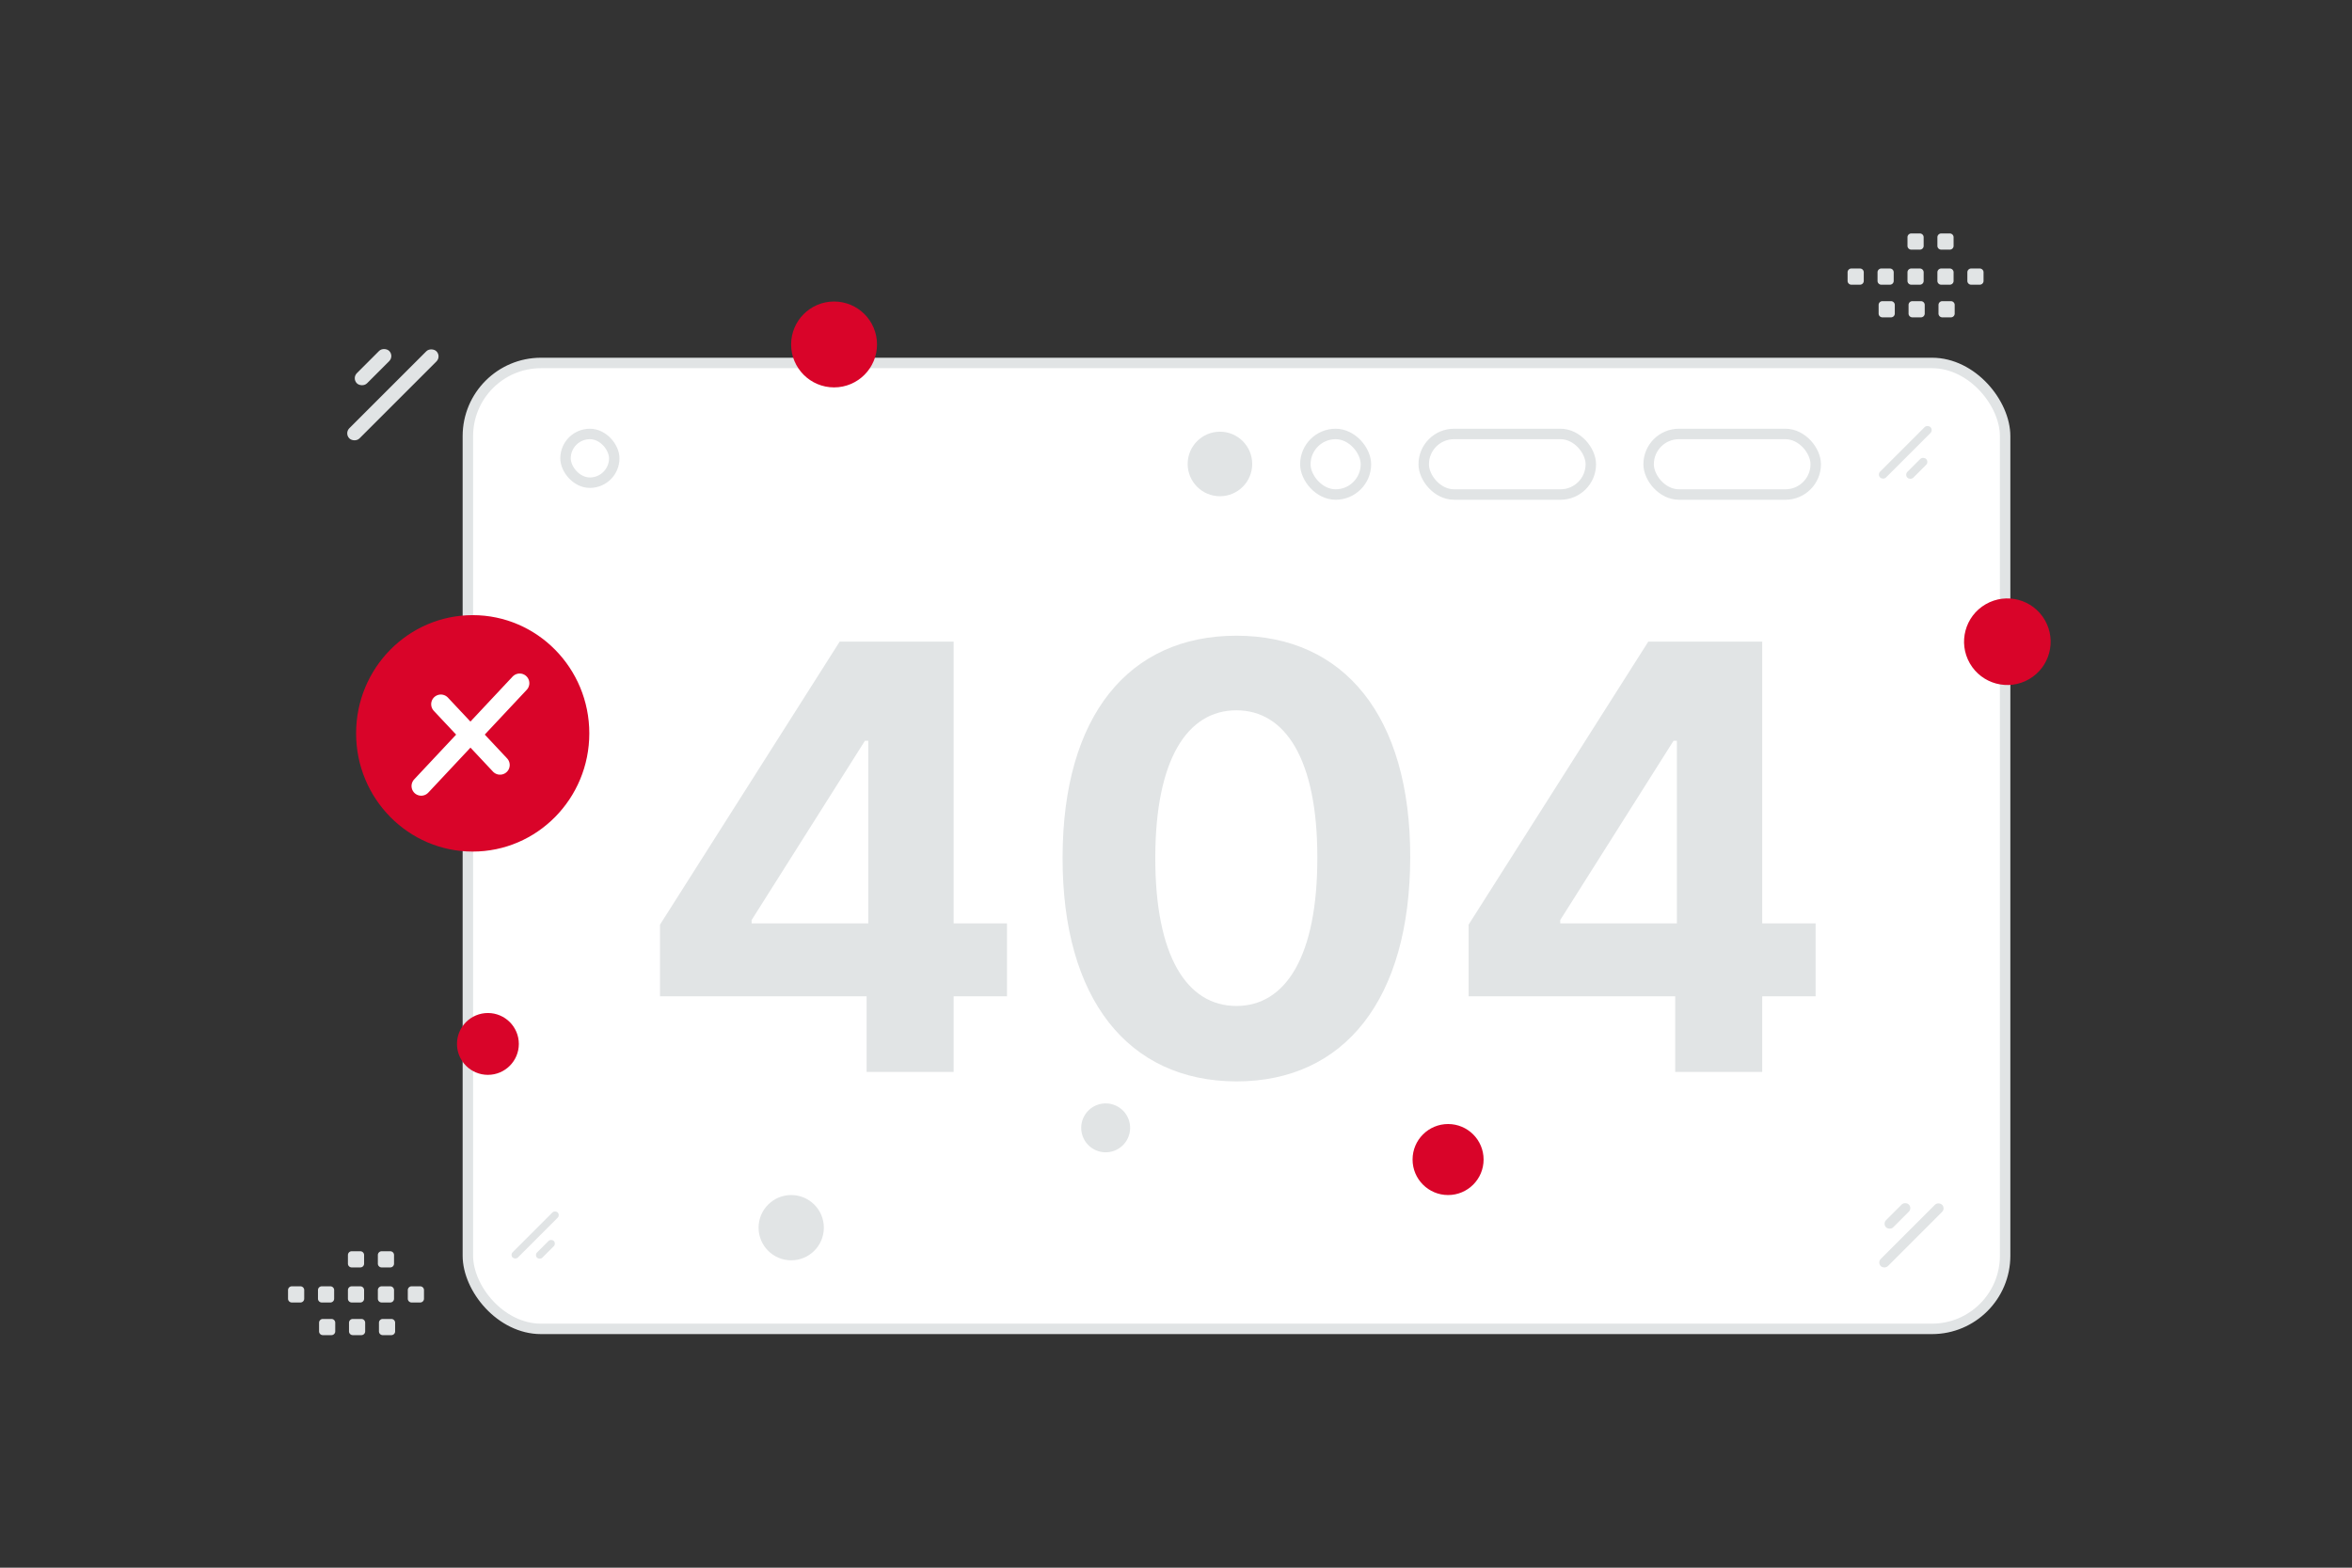 <svg width="900" height="600" viewBox="0 0 900 600" fill="none" xmlns="http://www.w3.org/2000/svg">
    <rect x="0" y="0" width="900" height="600" fill="#333333" stroke="none"/>
    <path fill="transparent" d="M0 0h900v600H0z"/>
    <rect x="179.031" y="138.913" width="588.237" height="369.687" rx="28" fill="#fff" stroke="#E1E4E5"
          stroke-width="4"/>
    <rect x="630.851" y="166.091" width="63.943" height="23.177" rx="11.589" fill="#fff" stroke="#E1E4E5"
          stroke-width="4"/>
    <rect x="544.79" y="166.091" width="63.943" height="23.177" rx="11.589" fill="#fff" stroke="#E1E4E5"
          stroke-width="4"/>
    <rect x="499.495" y="166.091" width="23.177" height="23.177" rx="11.589" fill="#fff" stroke="#E1E4E5"
          stroke-width="4"/>
    <path d="M252.553 381.315h79.058v28.953h33.296v-28.953h20.428v-27.908h-20.428v-107.85h-43.591L252.553 353.89v27.425zm79.701-27.908h-44.636v-1.287l43.349-68.602h1.287v69.889zm140.864 60.48c41.419 0 66.431-31.527 66.512-85.814.08-53.884-25.254-84.768-66.512-84.768-41.338 0-66.431 30.803-66.511 84.768-.161 54.126 25.012 85.733 66.511 85.814zm0-28.873c-18.899 0-31.124-18.98-31.044-56.941.081-37.397 12.225-56.217 31.044-56.217 18.739 0 30.964 18.82 30.964 56.217.08 37.961-12.144 56.941-30.964 56.941zm88.85-3.699h79.058v28.953h33.296v-28.953h20.428v-27.908h-20.428v-107.85h-43.591L561.968 353.89v27.425zm79.701-27.908h-44.636v-1.287l43.349-68.602h1.287v69.889z"
          fill="#E1E4E5"/>
    <rect x="216.399" y="166.091" width="18.648" height="18.648" rx="9.324" fill="#fff" stroke="#E1E4E5"
          stroke-width="4"/>
    <circle r="11.833" transform="matrix(1 0 0 -1 186.698 399.545)" fill="#D90429"/>
    <circle r="16.569" transform="scale(-1 1) rotate(30 -842.37 -1310.527)" fill="#D90429"/>
    <circle r="12.349" transform="matrix(-1 0 0 1 466.813 177.572)" fill="#E1E4E5"/>
    <circle cx="319.16" cy="131.833" r="16.435" fill="#D90429"/>
    <circle cx="554.114" cy="443.789" transform="rotate(180 554.114 443.789)" fill="#D90429" r="13.589"/>
    <circle r="12.49" transform="matrix(-1 0 0 1 302.76 469.868)" fill="#E1E4E5"/>
    <circle r="9.36" transform="scale(1 -1) rotate(-30 -593.95 -1005.323)" fill="#E1E4E5"/>
    <rect x="718.31" y="181.625" width="27.252" height="3.175" rx="1.588" transform="rotate(-45 718.31 181.625)"
          fill="#E1E4E5"/>
    <rect x="728.759" y="181.7" width="10.119" height="3.175" rx="1.588" transform="rotate(-45 728.759 181.7)"
          fill="#E1E4E5"/>
    <rect x="195.148" y="480.282" width="24.384" height="2.841" rx="1.42" transform="rotate(-45 195.148 480.282)"
          fill="#E1E4E5"/>
    <rect x="204.497" y="480.348" width="9.054" height="2.841" rx="1.42" transform="rotate(-45 204.497 480.348)"
          fill="#E1E4E5"/>
    <rect x="168.95" y="136.396" width="47.139" height="5.492" rx="2.746" transform="rotate(135 168.95 136.396)"
          fill="#E1E4E5"/>
    <rect x="150.878" y="136.267" width="17.503" height="5.492" rx="2.746" transform="rotate(135 150.878 136.267)"
          fill="#E1E4E5"/>
    <rect x="744.509" y="462.467" width="33.185" height="3.866" rx="1.933" transform="rotate(135 744.509 462.467)"
          fill="#E1E4E5"/>
    <rect x="731.786" y="462.377" width="12.322" height="3.866" rx="1.933" transform="rotate(135 731.786 462.377)"
          fill="#E1E4E5"/>
    <path fill-rule="evenodd" clip-rule="evenodd"
          d="M708.429 102.773h3.304c.799 0 1.442.65 1.442 1.442v3.304c0 .799-.65 1.442-1.442 1.442h-3.304c-.792 0-1.442-.65-1.442-1.442v-3.304a1.439 1.439 0 0 1 1.442-1.442zm11.455 0h3.304c.792 0 1.442.65 1.442 1.442v3.304c0 .799-.65 1.442-1.442 1.442h-3.304c-.792 0-1.442-.65-1.442-1.442v-3.304c0-.792.65-1.442 1.442-1.442zm11.463 0h3.304c.793 0 1.443.65 1.443 1.442v3.304c0 .799-.65 1.442-1.443 1.442h-3.304c-.792 0-1.442-.65-1.442-1.442v-3.304a1.439 1.439 0 0 1 1.442-1.442zm11.456 0h3.304c.792 0 1.442.65 1.442 1.442v3.304c0 .799-.65 1.442-1.442 1.442h-3.304a1.45 1.45 0 0 1-1.449-1.442v-3.304a1.458 1.458 0 0 1 1.449-1.442zm11.456 0h3.304c.799 0 1.449.65 1.449 1.442v3.304c0 .799-.65 1.442-1.449 1.442h-3.304c-.792 0-1.442-.65-1.442-1.442v-3.304c0-.792.65-1.442 1.442-1.442zm-33.955 12.492h3.304c.793 0 1.443.65 1.443 1.442v3.311c0 .792-.65 1.442-1.443 1.442h-3.304c-.799 0-1.442-.65-1.442-1.442v-3.304a1.44 1.44 0 0 1 1.442-1.449zm11.456 0h3.304c.792 0 1.442.65 1.442 1.442v3.311c0 .792-.65 1.442-1.442 1.442h-3.304c-.792 0-1.442-.65-1.442-1.442v-3.304a1.44 1.44 0 0 1 1.442-1.449zm11.456 0h3.304c.799 0 1.449.65 1.449 1.442v3.311a1.45 1.45 0 0 1-1.449 1.442h-3.304c-.792 0-1.442-.65-1.442-1.442v-3.304c0-.799.65-1.449 1.442-1.449zm-11.869-25.912h3.304c.793 0 1.443.65 1.443 1.442V94.1c0 .798-.65 1.442-1.443 1.442h-3.304c-.792 0-1.442-.65-1.442-1.442v-3.305a1.439 1.439 0 0 1 1.442-1.442zm11.456 0h3.304c.792 0 1.442.65 1.442 1.442V94.1c0 .798-.65 1.442-1.442 1.442h-3.304a1.45 1.45 0 0 1-1.449-1.442v-3.305a1.458 1.458 0 0 1 1.449-1.442zm-631.14 402.96h3.304c.799 0 1.442.65 1.442 1.442v3.304c0 .799-.65 1.442-1.442 1.442h-3.304c-.792 0-1.442-.65-1.442-1.442v-3.304a1.439 1.439 0 0 1 1.442-1.442zm11.455 0h3.304c.793 0 1.443.65 1.443 1.442v3.304c0 .799-.65 1.442-1.443 1.442h-3.304c-.792 0-1.442-.65-1.442-1.442v-3.304c0-.792.65-1.442 1.442-1.442zm11.463 0h3.305c.792 0 1.442.65 1.442 1.442v3.304c0 .799-.65 1.442-1.442 1.442h-3.305c-.792 0-1.442-.65-1.442-1.442v-3.304a1.44 1.44 0 0 1 1.442-1.442zm11.456 0h3.304c.792 0 1.442.65 1.442 1.442v3.304c0 .799-.65 1.442-1.442 1.442h-3.304a1.45 1.45 0 0 1-1.449-1.442v-3.304a1.458 1.458 0 0 1 1.449-1.442zm11.456 0h3.304c.799 0 1.449.65 1.449 1.442v3.304c0 .799-.65 1.442-1.449 1.442h-3.304c-.792 0-1.442-.65-1.442-1.442v-3.304c0-.792.65-1.442 1.442-1.442zm-33.954 12.492h3.304c.792 0 1.442.65 1.442 1.442v3.311c0 .792-.65 1.442-1.442 1.442h-3.304c-.799 0-1.443-.65-1.443-1.442v-3.304a1.442 1.442 0 0 1 1.443-1.449zm11.455 0h3.304c.792 0 1.442.65 1.442 1.442v3.311c0 .792-.65 1.442-1.442 1.442h-3.304c-.792 0-1.442-.65-1.442-1.442v-3.304a1.44 1.44 0 0 1 1.442-1.449zm11.456 0h3.304c.799 0 1.449.65 1.449 1.442v3.311a1.45 1.45 0 0 1-1.449 1.442h-3.304c-.792 0-1.442-.65-1.442-1.442v-3.304c0-.799.65-1.449 1.442-1.449zm-11.868-25.912h3.304c.792 0 1.442.65 1.442 1.443v3.304c0 .799-.65 1.442-1.442 1.442h-3.304c-.793 0-1.443-.65-1.443-1.442v-3.304a1.44 1.44 0 0 1 1.443-1.443zm11.455 0h3.304c.792 0 1.442.65 1.442 1.443v3.304c0 .799-.65 1.442-1.442 1.442h-3.304a1.45 1.45 0 0 1-1.449-1.442v-3.304a1.458 1.458 0 0 1 1.449-1.443z"
          fill="#E1E4E5"/>
    <path fill-rule="evenodd" clip-rule="evenodd"
          d="M180.882 325.922c-24.64 0-44.617-20.259-44.617-45.246 0-24.987 19.977-45.245 44.617-45.245 24.64 0 44.617 20.258 44.617 45.245s-19.977 45.246-44.617 45.246z"
          fill="#D90429"/>
    <path d="m198.857 261.476-18.848 20.109-11.316-12.064" stroke="#fff" stroke-width="7.405" stroke-linecap="round"
          stroke-linejoin="round"/>
    <path d="m161.178 300.835 18.848-20.109 11.316 12.064" stroke="#fff" stroke-width="7.405" stroke-linecap="round"
          stroke-linejoin="round"/>
</svg>